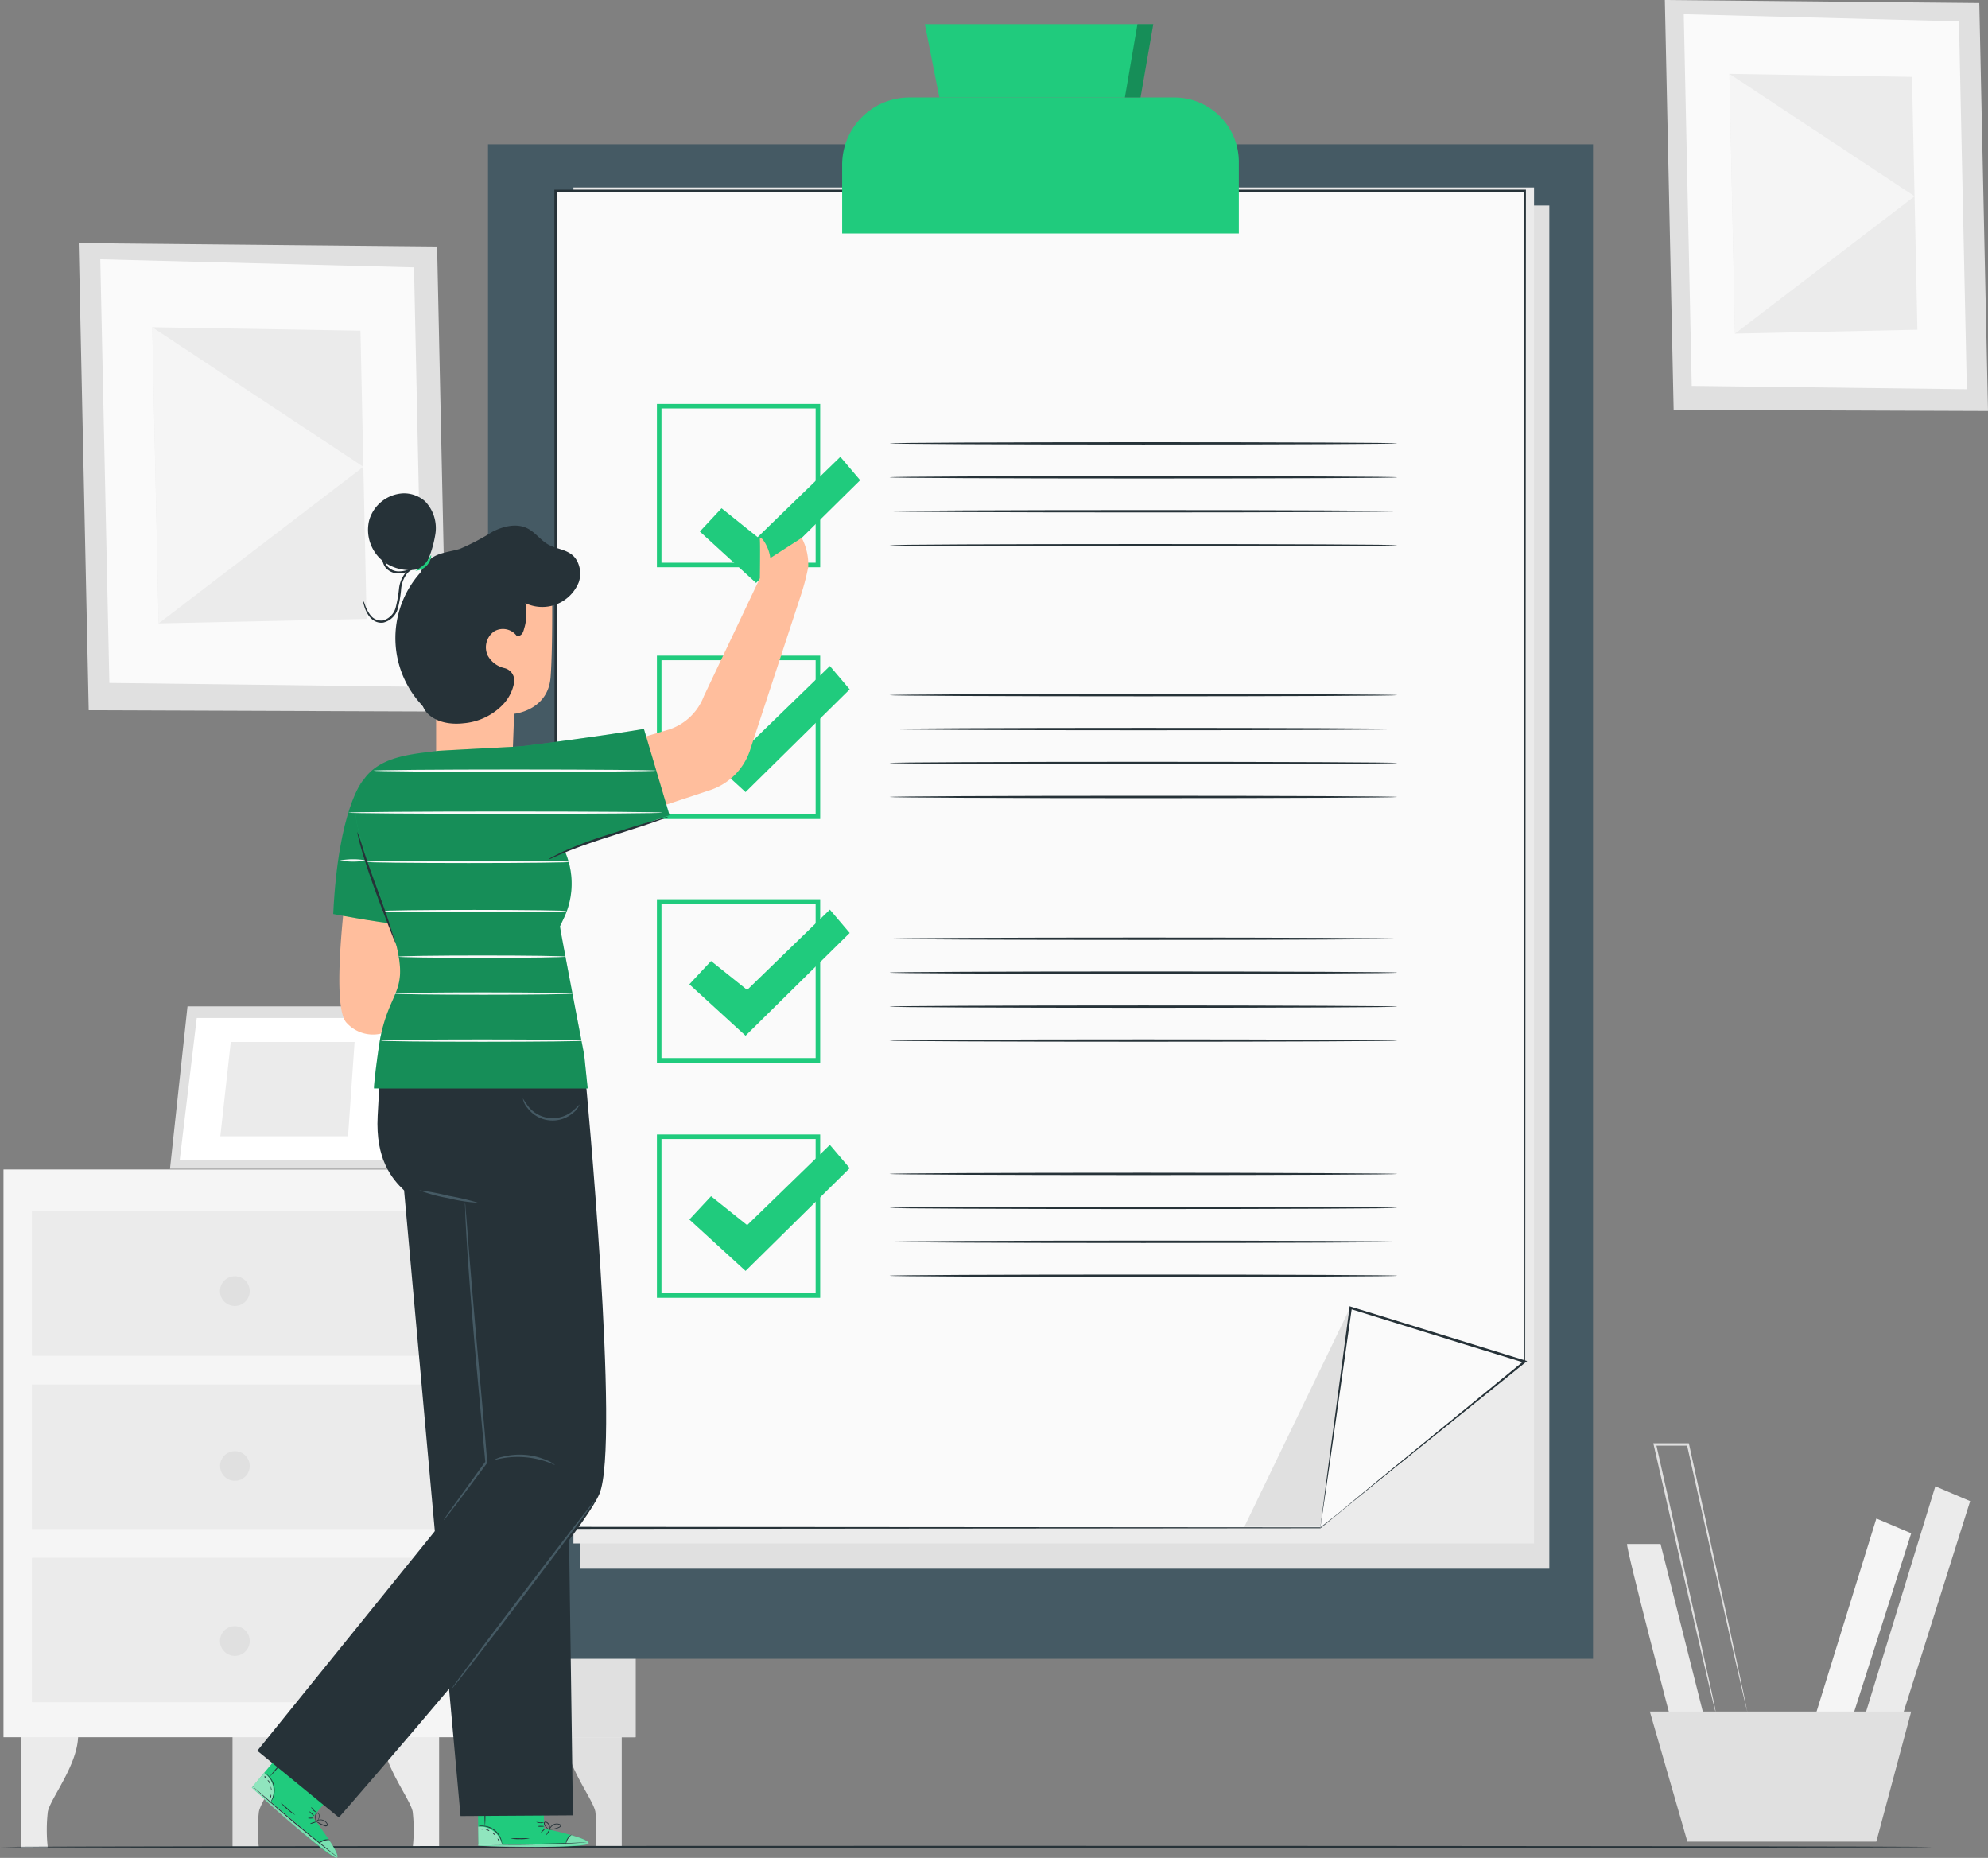 <svg xmlns="http://www.w3.org/2000/svg" width="280.835" height="262.401" viewBox="0 0 280.835 262.401">
  <rect x="0" y="0" width="280.835" height="262.401" fill="#808080" stroke="none"/>
  <g id="Grupo_145540" data-name="Grupo 145540" transform="translate(-1079.583 -6389.693)">
    <g id="freepik--background-complete--inject-180" transform="translate(1080.078 6389.693)">
      <path id="Trazado_251277" data-name="Trazado 251277" d="M35.34,423.9v16.157h3.727a22.407,22.407,0,0,1,0-5.117c.354-1.9,4.4-6.8,4.281-11.014Z" transform="translate(-32.804 -179.06)" fill="#ebebeb"/>
      <path id="Trazado_251278" data-name="Trazado 251278" d="M81.66,423.9v16.157h3.727a22.407,22.407,0,0,1,0-5.117c.354-1.9,4.4-6.8,4.281-11.014Z" transform="translate(-49.308 -179.06)" fill="#e0e0e0"/>
      <path id="Trazado_251279" data-name="Trazado 251279" d="M122.559,423.9v16.157h-3.733a22.812,22.812,0,0,0,0-5.117c-.36-1.9-4.4-6.8-4.287-11.013Z" transform="translate(-61.022 -179.06)" fill="#ebebeb"/>
      <path id="Trazado_251280" data-name="Trazado 251280" d="M162.646,423.9v16.157h-3.727a22.813,22.813,0,0,0,0-5.117c-.354-1.9-4.4-6.8-4.281-11.013Z" transform="translate(-75.31 -179.06)" fill="#e0e0e0"/>
      <rect id="Rectángulo_43921" data-name="Rectángulo 43921" width="89.293" height="80.184" transform="translate(0 165.171)" fill="#f5f5f5"/>
      <path id="Trazado_251281" data-name="Trazado 251281" d="M132.75,300.13l.663,80.184H156.8V300.13Z" transform="translate(-67.512 -134.959)" fill="#e0e0e0"/>
      <rect id="Rectángulo_43922" data-name="Rectángulo 43922" width="57.327" height="20.405" transform="translate(4.017 171.073)" fill="#ebebeb"/>
      <rect id="Rectángulo_43923" data-name="Rectángulo 43923" width="57.327" height="20.405" transform="translate(4.017 195.54)" fill="#ebebeb"/>
      <rect id="Rectángulo_43924" data-name="Rectángulo 43924" width="57.327" height="20.405" transform="translate(4.017 220.013)" fill="#ebebeb"/>
      <path id="Trazado_251282" data-name="Trazado 251282" d="M70.412,264.34,67.94,287.288H99.622l2.626-22.948Z" transform="translate(-44.42 -122.207)" fill="#e0e0e0"/>
      <path id="Trazado_251283" data-name="Trazado 251283" d="M72.477,266.9,70.07,286.977H98.663l2.311-20.077Z" transform="translate(-45.179 -123.119)" fill="#fff"/>
      <path id="Trazado_251284" data-name="Trazado 251284" d="M80.46,272.15l-1.48,13.324H97.023l.927-13.324Z" transform="translate(-48.353 -124.99)" fill="#ebebeb"/>
      <path id="Trazado_251285" data-name="Trazado 251285" d="M118.653,279.69l6.546,13.157-8.04-.09,1.493-13.067" transform="translate(-61.957 -127.676)" fill="#ebebeb"/>
      <path id="Trazado_251286" data-name="Trazado 251286" d="M83.107,325.642a2.1,2.1,0,1,1-2.1-2.092,2.1,2.1,0,0,1,2.1,2.092Z" transform="translate(-48.328 -143.304)" fill="#e0e0e0"/>
      <path id="Trazado_251287" data-name="Trazado 251287" d="M83.107,364.038a2.092,2.092,0,1,1-.613-1.486,2.1,2.1,0,0,1,.613,1.486Z" transform="translate(-48.328 -156.983)" fill="#e0e0e0"/>
      <path id="Trazado_251288" data-name="Trazado 251288" d="M83.107,402.428a2.1,2.1,0,1,1-2.1-2.1,2.1,2.1,0,0,1,2.1,2.1Z" transform="translate(-48.328 -170.662)" fill="#e0e0e0"/>
      <path id="Trazado_251289" data-name="Trazado 251289" d="M98.536,97.359,47.91,96.87l1.41,65.978,50.626.187Z" transform="translate(-37.283 -62.536)" fill="#e0e0e0"/>
      <path id="Trazado_251290" data-name="Trazado 251290" d="M96.958,101.566,52.64,100.42l1.281,59.837,44.305.547Z" transform="translate(-38.968 -63.801)" fill="#fafafa"/>
      <path id="Trazado_251291" data-name="Trazado 251291" d="M93.46,115.819l-29.41-.489.9,41.827,29.378-.631Z" transform="translate(-43.034 -69.113)" fill="#ebebeb"/>
      <path id="Trazado_251292" data-name="Trazado 251292" d="M64.951,157.157,93.872,135.04,64.05,115.33Z" transform="translate(-43.034 -69.113)" fill="#f5f5f5"/>
      <path id="Trazado_251293" data-name="Trazado 251293" d="M440.421,43.961,396,43.53l1.242,57.887,44.408.161Z" transform="translate(-161.311 -43.53)" fill="#e0e0e0"/>
      <path id="Trazado_251294" data-name="Trazado 251294" d="M439.029,47.661,400.15,46.65l1.126,52.493,38.866.476Z" transform="translate(-162.79 -44.642)" fill="#fafafa"/>
      <path id="Trazado_251295" data-name="Trazado 251295" d="M435.963,60.161,410.17,59.73l.785,36.69,25.773-.547Z" transform="translate(-166.36 -49.302)" fill="#ebebeb"/>
      <path id="Trazado_251296" data-name="Trazado 251296" d="M410.955,96.42l25.374-19.4L410.17,59.73Z" transform="translate(-166.36 -49.302)" fill="#f5f5f5"/>
      <path id="Trazado_251297" data-name="Trazado 251297" d="M387.708,382.3c-.187.566,6.437,25.748,6.437,25.748l4.544-.946-6.25-24.8Z" transform="translate(-158.355 -164.237)" fill="#ebebeb"/>
      <path id="Trazado_251298" data-name="Trazado 251298" d="M437.389,376.71,428.3,406.056h5.3l8.709-27.26Z" transform="translate(-172.82 -162.246)" fill="#f5f5f5"/>
      <path id="Trazado_251299" data-name="Trazado 251299" d="M449.595,369.65,439.18,403.54h5.3l10.035-31.8Z" transform="translate(-176.697 -159.73)" fill="#ebebeb"/>
      <path id="Trazado_251300" data-name="Trazado 251300" d="M392.71,419.07l5.3,18.364h26.694l4.924-18.364Z" transform="translate(-160.139 -177.339)" fill="#e0e0e0"/>
      <path id="Trazado_251301" data-name="Trazado 251301" d="M406.746,398.1a1.674,1.674,0,0,1-.058-.193l-.142-.56c-.122-.515-.29-1.242-.509-2.169l-1.834-8.02L398.21,360.41l.161.135H393.7l.161-.206c2.375,10.524,4.506,19.954,6.031,26.765.747,3.392,1.352,6.128,1.777,8.046.193.933.354,1.661.463,2.182.045.238.084.425.109.566a.644.644,0,0,1,0,.2,1.662,1.662,0,0,1-.058-.193c-.039-.142-.084-.328-.142-.56-.129-.515-.3-1.242-.528-2.169-.444-1.931-1.081-4.641-1.873-8.02-1.564-6.81-3.721-16.227-6.128-26.745l-.051-.2h5.021l.032.129c2.311,10.524,4.39,19.954,5.89,26.765.727,3.392,1.32,6.128,1.732,8.046.193.933.341,1.661.451,2.182l.109.566A.644.644,0,0,1,406.746,398.1Z" transform="translate(-160.406 -156.367)" fill="#e0e0e0"/>
    </g>
    <g id="freepik--Floor--inject-180" transform="translate(1079.583 6650.387)">
      <path id="Trazado_251302" data-name="Trazado 251302" d="M303.554,448.7c0,.09-61.112.167-136.462.167S30.63,448.787,30.63,448.7s61.1-.167,136.494-.167S303.554,448.607,303.554,448.7Z" transform="translate(-30.63 -448.53)" fill="#263238"/>
    </g>
    <g id="freepik--Checklist--inject-180" transform="translate(1148.521 6393.098)">
      <rect id="Rectángulo_43925" data-name="Rectángulo 43925" width="156.101" height="213.898" transform="translate(0 16.974)" fill="#455a64"/>
      <path id="Trazado_251303" data-name="Trazado 251303" d="M294.855,281.154H157.93V88.62H294.855V281.154Z" transform="translate(-144.927 -63.001)" fill="#e0e0e0"/>
      <path id="Trazado_251304" data-name="Trazado 251304" d="M292.176,276.174H156.48V84.67h135.7v191.5Z" transform="translate(-144.411 -61.594)" fill="#ebebeb"/>
      <path id="Trazado_251305" data-name="Trazado 251305" d="M276.2,261.54l-15.629,12.726H152.55V85.42H289.476V250.771Z" transform="translate(-143.011 -61.861)" fill="#fafafa"/>
      <path id="Trazado_251306" data-name="Trazado 251306" d="M276.1,261.424s.277-.238.837-.7l2.5-2.047,9.906-8.065v.039c0-27.164-.051-87.542-.1-165.351l.148.154H152.477l.167-.167c0,71,0,136.494-.039,188.845l-.129-.135,108.017.077h-.039l11.741-9.52,2.942-2.375c.644-.528.985-.785.985-.785l-.966.8-2.942,2.44-11.7,9.565h0l-108.056.09h-.135v-.135c0-52.351,0-117.847-.032-188.845V85.15H289.537V85.3c-.045,77.835-.084,138.187-.1,165.351h0l-9.945,8.027-2.517,2.1Z" transform="translate(-142.918 -61.765)" fill="#263238"/>
      <path id="Trazado_251307" data-name="Trazado 251307" d="M224.951,64.92h37.431a9.108,9.108,0,0,1,9.108,9.108v10.1H215.45V74.414a9.5,9.5,0,0,1,9.5-9.494Z" transform="translate(-165.422 -54.557)" fill="#20cb7d"/>
      <path id="Trazado_251308" data-name="Trazado 251308" d="M235.647,59.183,233.6,48.82h32.268l-1.8,10.363Z" transform="translate(-171.89 -48.82)" fill="#20cb7d"/>
      <path id="Trazado_251309" data-name="Trazado 251309" d="M197.863,155.23H174.8V132.16h23.063Zm-22.42-.644H197.22V132.8H175.444Z" transform="translate(-150.938 -78.515)" fill="#20cb7d"/>
      <path id="Trazado_251310" data-name="Trazado 251310" d="M297.576,140.727c0,.09-16.06.167-35.86.167s-35.866-.077-35.866-.167,16.054-.167,35.866-.167S297.576,140.631,297.576,140.727Z" transform="translate(-169.128 -81.508)" fill="#263238"/>
      <path id="Trazado_251311" data-name="Trazado 251311" d="M297.576,148.167c0,.1-16.06.167-35.86.167s-35.866-.071-35.866-.167S241.9,148,261.716,148,297.576,148.077,297.576,148.167Z" transform="translate(-169.128 -84.159)" fill="#263238"/>
      <path id="Trazado_251312" data-name="Trazado 251312" d="M297.576,155.617c0,.09-16.06.167-35.86.167s-35.866-.077-35.866-.167,16.054-.167,35.866-.167S297.576,155.527,297.576,155.617Z" transform="translate(-169.128 -86.813)" fill="#263238"/>
      <path id="Trazado_251313" data-name="Trazado 251313" d="M297.576,163.067c0,.09-16.06.167-35.86.167s-35.866-.077-35.866-.167,16.054-.167,35.866-.167S297.576,162.964,297.576,163.067Z" transform="translate(-169.128 -89.468)" fill="#263238"/>
      <path id="Trazado_251314" data-name="Trazado 251314" d="M197.863,210.46H174.8V187.39h23.063Zm-22.42-.644H197.22V188.034H175.444Z" transform="translate(-150.938 -98.194)" fill="#20cb7d"/>
      <path id="Trazado_251315" data-name="Trazado 251315" d="M181.92,200.21l3.064-3.289,5.1,4.081,11.683-11.342,2.8,3.3-14.708,14.509Z" transform="translate(-153.475 -99.003)" fill="#20cb7d"/>
      <path id="Trazado_251316" data-name="Trazado 251316" d="M297.576,195.957c0,.09-16.06.167-35.86.167s-35.866-.077-35.866-.167,16.054-.167,35.866-.167S297.576,195.867,297.576,195.957Z" transform="translate(-169.128 -101.187)" fill="#263238"/>
      <path id="Trazado_251317" data-name="Trazado 251317" d="M297.576,203.407c0,.09-16.06.167-35.86.167s-35.866-.077-35.866-.167,16.054-.167,35.866-.167S297.576,203.311,297.576,203.407Z" transform="translate(-169.128 -103.842)" fill="#263238"/>
      <path id="Trazado_251318" data-name="Trazado 251318" d="M297.576,210.847c0,.1-16.06.167-35.86.167s-35.866-.071-35.866-.167,16.054-.167,35.866-.167S297.576,210.757,297.576,210.847Z" transform="translate(-169.128 -106.492)" fill="#263238"/>
      <path id="Trazado_251319" data-name="Trazado 251319" d="M297.576,218.3c0,.09-16.06.167-35.86.167s-35.866-.077-35.866-.167,16.054-.167,35.866-.167S297.576,218.207,297.576,218.3Z" transform="translate(-169.128 -109.147)" fill="#263238"/>
      <path id="Trazado_251320" data-name="Trazado 251320" d="M197.863,263.91H174.8V240.84h23.063Zm-22.42-.644H197.22V241.484H175.444Z" transform="translate(-150.938 -117.239)" fill="#20cb7d"/>
      <path id="Trazado_251321" data-name="Trazado 251321" d="M181.92,253.66l3.064-3.289,5.1,4.081,11.683-11.342,2.8,3.3-14.708,14.509Z" transform="translate(-153.475 -118.048)" fill="#20cb7d"/>
      <path id="Trazado_251322" data-name="Trazado 251322" d="M297.576,249.407c0,.09-16.06.167-35.86.167s-35.866-.077-35.866-.167,16.054-.167,35.866-.167S297.576,249.311,297.576,249.407Z" transform="translate(-169.128 -120.232)" fill="#263238"/>
      <path id="Trazado_251323" data-name="Trazado 251323" d="M297.576,256.847c0,.1-16.06.167-35.86.167s-35.866-.071-35.866-.167,16.054-.167,35.866-.167S297.576,256.757,297.576,256.847Z" transform="translate(-169.128 -122.883)" fill="#263238"/>
      <path id="Trazado_251324" data-name="Trazado 251324" d="M297.576,264.3c0,.1-16.06.167-35.86.167s-35.866-.071-35.866-.167,16.054-.167,35.866-.167S297.576,264.207,297.576,264.3Z" transform="translate(-169.128 -125.537)" fill="#263238"/>
      <path id="Trazado_251325" data-name="Trazado 251325" d="M297.576,271.747c0,.09-16.06.167-35.86.167s-35.866-.077-35.866-.167,16.054-.167,35.866-.167S297.576,271.657,297.576,271.747Z" transform="translate(-169.128 -128.192)" fill="#263238"/>
      <path id="Trazado_251326" data-name="Trazado 251326" d="M197.863,315.52H174.8V292.45h23.063Zm-22.42-.644H197.22V293.094H175.444Z" transform="translate(-150.938 -135.628)" fill="#20cb7d"/>
      <path id="Trazado_251327" data-name="Trazado 251327" d="M181.92,305.27l3.064-3.289,5.1,4.081,11.683-11.342,2.8,3.3-14.708,14.509Z" transform="translate(-153.475 -136.437)" fill="#20cb7d"/>
      <path id="Trazado_251328" data-name="Trazado 251328" d="M297.576,301.007c0,.1-16.06.167-35.86.167s-35.866-.071-35.866-.167,16.054-.167,35.866-.167S297.576,300.943,297.576,301.007Z" transform="translate(-169.128 -138.617)" fill="#263238"/>
      <path id="Trazado_251329" data-name="Trazado 251329" d="M297.576,308.457c0,.09-16.06.167-35.86.167s-35.866-.077-35.866-.167,16.054-.167,35.866-.167S297.576,308.367,297.576,308.457Z" transform="translate(-169.128 -141.272)" fill="#263238"/>
      <path id="Trazado_251330" data-name="Trazado 251330" d="M297.576,315.907c0,.09-16.06.167-35.86.167s-35.866-.077-35.866-.167,16.054-.167,35.866-.167S297.576,315.811,297.576,315.907Z" transform="translate(-169.128 -143.927)" fill="#263238"/>
      <path id="Trazado_251331" data-name="Trazado 251331" d="M297.576,323.347c0,.1-16.06.167-35.86.167s-35.866-.071-35.866-.167,16.054-.167,35.866-.167S297.576,323.257,297.576,323.347Z" transform="translate(-169.128 -146.577)" fill="#263238"/>
      <path id="Trazado_251332" data-name="Trazado 251332" d="M318.721,330.23,303.71,361.32h10.717Z" transform="translate(-196.87 -149.089)" fill="#e0e0e0"/>
      <path id="Trazado_251333" data-name="Trazado 251333" d="M320.36,361.59l4.293-31.09,24.615,7.6Z" transform="translate(-202.803 -149.186)" fill="#fafafa"/>
      <path id="Trazado_251334" data-name="Trazado 251334" d="M320.36,361.462l8.278-6.817,20.527-16.807.058.283-9.507-2.922-15.082-4.68.2-.129c-1.287,9.012-2.388,16.768-3.167,22.265-.779,5.349-1.178,8.111-1.287,8.806a1.337,1.337,0,0,1,0-.142l.058-.425c.051-.406.122-.972.219-1.693.2-1.513.483-3.682.843-6.437.747-5.542,1.789-13.337,3.006-22.445v-.18l.174.052,15.12,4.66,9.5,2.935.3.09-.238.193c-8.31,6.7-15.577,12.558-20.778,16.736l-6.07,4.873-1.622,1.287-.412.328Z" transform="translate(-202.803 -149.057)" fill="#263238"/>
      <g id="Grupo_145398" data-name="Grupo 145398" transform="translate(89.968 0)" opacity="0.3">
        <path id="Trazado_251335" data-name="Trazado 251335" d="M279.277,48.82,277.5,59.183h2.214l1.8-10.363h-2.826" transform="translate(-277.5 -48.82)"/>
      </g>
    </g>
    <g id="freepik--Character--inject-180" transform="translate(1115.153 6454.216)">
      <path id="Trazado_251336" data-name="Trazado 251336" d="M130.743,199.557h0a5.793,5.793,0,0,0,6.224-5.549c.122-3.154.232-6.34.232-6.34s4.776-.444,5.15-5.15.187-15.635.187-15.635h0a16.459,16.459,0,0,0-16.646,1.069l.29,16.633v8.954C126.186,196.512,127.75,199.332,130.743,199.557Z" transform="translate(-100.142 -151.377)" fill="#ffbe9d"/>
      <path id="Trazado_251337" data-name="Trazado 251337" d="M136.235,174.491a2.427,2.427,0,0,0-3.218-.708,2.749,2.749,0,0,0-.914,3.437,3.6,3.6,0,0,0,2.317,1.751,1.815,1.815,0,0,1,1.423,1.931,6.051,6.051,0,0,1-1.661,3.289,8.716,8.716,0,0,1-5.471,2.575c-2.015.238-4.319-.18-5.491-1.835a7.5,7.5,0,0,1-.946-4.255l-.219-10.454a15.243,15.243,0,0,1,.238-3.753,5.047,5.047,0,0,1,1.983-3.1c1.152-.76,2.607-.824,3.914-1.242a32.508,32.508,0,0,0,4.564-2.4c1.532-.785,3.405-1.255,4.944-.483,1.107.554,1.847,1.654,2.916,2.266,1.532.869,3.611.644,4.351,2.922a3.785,3.785,0,0,1,0,2.4,5.557,5.557,0,0,1-7.55,2.974,7.406,7.406,0,0,1-.09,3.3c-.174.528-.232,1.32-1.049,1.339" transform="translate(-98.766 -149.142)" fill="#263238"/>
      <path id="Trazado_251338" data-name="Trazado 251338" d="M119.4,162.219a16.093,16.093,0,0,0,1.519-4.75,5.446,5.446,0,0,0-1.487-4.589,4.506,4.506,0,0,0-3.115-1.1,5.265,5.265,0,0,0-4.75,3.766,5.664,5.664,0,0,0,1.931,5.793,6.16,6.16,0,0,0,6.128.8" transform="translate(-94.976 -146.622)" fill="#263238"/>
      <path id="Trazado_251339" data-name="Trazado 251339" d="M124.03,165.35a2.33,2.33,0,0,1-2.24,2.189,8.107,8.107,0,0,0,1.287-.9C123.67,166.019,123.94,165.324,124.03,165.35Z" transform="translate(-98.682 -151.459)" fill="#20cb7d"/>
      <path id="Trazado_251340" data-name="Trazado 251340" d="M119.876,164.77a4.4,4.4,0,0,1-1.287.933,3.7,3.7,0,0,1-1.686.483,2.362,2.362,0,0,1-1.976-.888,2.607,2.607,0,0,1-.348-2.137,4.145,4.145,0,0,1,.792-1.564,4.8,4.8,0,0,1,1.12-1.126,15.274,15.274,0,0,1-.927,1.287,4.216,4.216,0,0,0-.682,1.493,2.356,2.356,0,0,0,.315,1.873,2.111,2.111,0,0,0,1.706.772,3.682,3.682,0,0,0,1.583-.386A13.817,13.817,0,0,1,119.876,164.77Z" transform="translate(-96.079 -149.72)" fill="#263238"/>
      <path id="Trazado_251341" data-name="Trazado 251341" d="M110.38,172.785a2.227,2.227,0,0,1,.225.521,5.247,5.247,0,0,0,.7,1.352,1.931,1.931,0,0,0,1.847.85,2.575,2.575,0,0,0,1.783-1.8,18.064,18.064,0,0,0,.483-2.742,4.255,4.255,0,0,1,.9-2.169,2.4,2.4,0,0,1,1.377-.785.9.9,0,0,1,.579.051,2.778,2.778,0,0,0-.554.077,2.362,2.362,0,0,0-1.223.811,4.191,4.191,0,0,0-.779,2.06,16.252,16.252,0,0,1-.47,2.806,2.819,2.819,0,0,1-2.04,1.989,1.931,1.931,0,0,1-1.287-.245,2.658,2.658,0,0,1-.811-.766,4.692,4.692,0,0,1-.644-1.448,1.506,1.506,0,0,1-.09-.566Z" transform="translate(-94.616 -152.4)" fill="#263238"/>
      <path id="Trazado_251342" data-name="Trazado 251342" d="M106.176,237.116s-2.414,17.65,0,19.89A5.021,5.021,0,0,0,110.9,258.5l4.59-3.862.9-17.547Z" transform="translate(-92.736 -177.021)" fill="#ffbe9d"/>
      <path id="Trazado_251343" data-name="Trazado 251343" d="M184.22,154.32l3.064-3.289,5.1,4.081,11.683-11.342,2.8,3.3-14.708,14.509Z" transform="translate(-120.926 -143.77)" fill="#20cb7d"/>
      <path id="Trazado_251344" data-name="Trazado 251344" d="M192.121,161.55l-4.441,2.852c-.2-1.757-1.538-3.5-1.474-2.613s0,5.458,0,5.458l-7.911,16.665a7.9,7.9,0,0,1-4.886,4.692l-7.409,2.2,2.89,9.778,10.3-3.412a8.864,8.864,0,0,0,5.632-5.645L191.9,169.95a33.532,33.532,0,0,0,1.133-4.248A8.093,8.093,0,0,0,192.121,161.55Z" transform="translate(-114.434 -150.105)" fill="#ffbe9d"/>
      <path id="Trazado_251345" data-name="Trazado 251345" d="M144.862,441.987l-.116-4.937-9.256.148.084,7.229.579.032c2.575.1,13.009.328,14.708-.212C152.754,443.635,144.862,441.987,144.862,441.987Z" transform="translate(-103.563 -248.269)" fill="#20cb7d"/>
      <g id="Grupo_145399" data-name="Grupo 145399" transform="translate(31.978 193.449)" opacity="0.5">
        <path id="Trazado_251346" data-name="Trazado 251346" d="M138.962,446.888a3.219,3.219,0,0,0-1.217-1.931,3.109,3.109,0,0,0-2.176-.644l.039,2.575Z" transform="translate(-135.57 -444.302)" fill="#fff"/>
      </g>
      <g id="Grupo_145400" data-name="Grupo 145400" transform="translate(31.985 194.664)" opacity="0.4">
        <path id="Trazado_251347" data-name="Trazado 251347" d="M148.724,446.19s2.768.747,2.433,1.21-10.9.644-15.577.283v-.206l12.333-.084S148.216,446.222,148.724,446.19Z" transform="translate(-135.58 -446.19)" fill="#fff"/>
      </g>
      <path id="Trazado_251348" data-name="Trazado 251348" d="M135.4,448.037h.618l1.686.045c1.423.032,3.386.045,5.555,0s4.139-.1,5.555-.174l1.686-.1.457-.032h-.463l-1.68.064c-1.423.045-3.386.109-5.555.142s-4.132,0-5.555,0H135.38Z" transform="translate(-103.524 -252.092)" fill="#263238"/>
      <path id="Trazado_251349" data-name="Trazado 251349" d="M154.8,447.478a3.457,3.457,0,0,1,.3-.8,3.823,3.823,0,0,1,.56-.644,1.506,1.506,0,0,0-.863,1.461Z" transform="translate(-110.442 -251.469)" fill="#263238"/>
      <path id="Trazado_251350" data-name="Trazado 251350" d="M150.518,445.762a1.949,1.949,0,0,0,.29-.354c.135-.212.212-.406.187-.418s-.154.142-.283.354S150.492,445.749,150.518,445.762Z" transform="translate(-108.916 -251.098)" fill="#263238"/>
      <path id="Trazado_251351" data-name="Trazado 251351" d="M149.348,445.306a1.477,1.477,0,0,0,.322-.225c.161-.148.264-.283.245-.3s-.167.077-.322.219S149.322,445.281,149.348,445.306Z" transform="translate(-108.5 -251.022)" fill="#263238"/>
      <path id="Trazado_251352" data-name="Trazado 251352" d="M148.59,444.214a1.01,1.01,0,0,0,.483.051,1.043,1.043,0,0,0,.483-.058,1.216,1.216,0,0,0-.483-.051,1.062,1.062,0,0,0-.483.058Z" transform="translate(-108.231 -250.799)" fill="#263238"/>
      <path id="Trazado_251353" data-name="Trazado 251353" d="M148.32,443.3a1,1,0,0,0,.541.148.985.985,0,0,0,.56-.084,2.877,2.877,0,0,0-.554,0A3,3,0,0,0,148.32,443.3Z" transform="translate(-108.134 -250.496)" fill="#263238"/>
      <path id="Trazado_251354" data-name="Trazado 251354" d="M151,444.471a1.642,1.642,0,0,0,.592,0,3.514,3.514,0,0,0,.644-.148,1.93,1.93,0,0,0,.36-.154.3.3,0,0,0,.148-.187.245.245,0,0,0-.1-.238,1.1,1.1,0,0,0-1.345.341,1.186,1.186,0,0,0-.187.4.387.387,0,0,0,0,.161,1.886,1.886,0,0,1,.264-.509,1.12,1.12,0,0,1,.5-.341.946.946,0,0,1,.715.039c.09.071.058.18-.045.245a1.927,1.927,0,0,1-.335.148,4.234,4.234,0,0,1-.644.167C151.219,444.452,151,444.452,151,444.471Z" transform="translate(-109.089 -250.617)" fill="#263238"/>
      <path id="Trazado_251355" data-name="Trazado 251355" d="M150.792,444.369a.573.573,0,0,0,.064-.412,1.03,1.03,0,0,0-.174-.431.6.6,0,0,0-.5-.3.232.232,0,0,0-.18.277.644.644,0,0,0,.1.264,1.525,1.525,0,0,0,.29.354.837.837,0,0,0,.341.238,3.96,3.96,0,0,1-.283-.29,2.407,2.407,0,0,1-.257-.354c-.084-.122-.142-.348,0-.38s.3.129.393.245a1.036,1.036,0,0,1,.18.386,2.35,2.35,0,0,1,.019.4Z" transform="translate(-108.734 -250.471)" fill="#263238"/>
      <path id="Trazado_251356" data-name="Trazado 251356" d="M135.65,444.189h.682a2.9,2.9,0,0,1,2.452,1.892c.148.393.167.644.187.644a.463.463,0,0,0,0-.187,2.728,2.728,0,0,0-.109-.5,2.826,2.826,0,0,0-2.523-1.931,2.3,2.3,0,0,0-.509,0A.5.5,0,0,0,135.65,444.189Z" transform="translate(-103.62 -250.78)" fill="#263238"/>
      <path id="Trazado_251357" data-name="Trazado 251357" d="M137.016,438.24a14.889,14.889,0,0,0-.051,1.9,15.619,15.619,0,0,0,.058,1.931,15.031,15.031,0,0,0,.051-1.931A17.283,17.283,0,0,0,137.016,438.24Z" transform="translate(-104.085 -248.693)" fill="#263238"/>
      <path id="Trazado_251358" data-name="Trazado 251358" d="M142.62,446.871a5.574,5.574,0,0,0,1.358.109,4.954,4.954,0,0,0,1.352-.129c0-.032-.644,0-1.352,0A12.409,12.409,0,0,0,142.62,446.871Z" transform="translate(-106.104 -251.756)" fill="#263238"/>
      <path id="Trazado_251359" data-name="Trazado 251359" d="M139.81,446.918s.051.129.109.27.1.257.135.257.045-.148-.032-.309S139.829,446.9,139.81,446.918Z" transform="translate(-105.102 -251.784)" fill="#263238"/>
      <path id="Trazado_251360" data-name="Trazado 251360" d="M138.72,445.617a.574.574,0,0,0,.142.212c.1.1.193.154.212.135s-.039-.122-.135-.212S138.746,445.591,138.72,445.617Z" transform="translate(-104.714 -251.319)" fill="#263238"/>
      <path id="Trazado_251361" data-name="Trazado 251361" d="M137.19,444.973a.648.648,0,0,1,.27.071c.135.071.232.116.257.1s-.051-.148-.225-.2A.377.377,0,0,0,137.19,444.973Z" transform="translate(-104.169 -251.074)" fill="#263238"/>
      <path id="Trazado_251362" data-name="Trazado 251362" d="M136.11,444.758a.225.225,0,0,0,.116.1c.077.026.148.032.161,0s-.045-.077-.122-.1S136.116,444.726,136.11,444.758Z" transform="translate(-103.784 -251.008)" fill="#263238"/>
      <path id="Trazado_251363" data-name="Trazado 251363" d="M94.515,436.875l3.141-3.817-7.119-5.928-4.647,5.536.412.4c1.873,1.744,9.655,8.735,11.29,9.43C99.427,443.274,94.515,436.875,94.515,436.875Z" transform="translate(-85.89 -244.734)" fill="#20cb7d"/>
      <g id="Grupo_145401" data-name="Grupo 145401" transform="translate(0.071 185.865)" opacity="0.5">
        <path id="Trazado_251364" data-name="Trazado 251364" d="M88.575,436.691a3.218,3.218,0,0,0,.354-2.272,3.1,3.1,0,0,0-1.236-1.9L86,434.5Z" transform="translate(-86 -432.52)" fill="#fff"/>
      </g>
      <g id="Grupo_145402" data-name="Grupo 145402" transform="translate(0 187.783)" opacity="0.4">
        <path id="Trazado_251365" data-name="Trazado 251365" d="M96.826,443.089s1.609,2.375,1.056,2.5-8.7-6.643-11.992-9.945l.142-.148,9.4,7.982S96.4,442.761,96.826,443.089Z" transform="translate(-85.89 -435.5)" fill="#fff"/>
      </g>
      <path id="Trazado_251366" data-name="Trazado 251366" d="M85.94,435.35l.109.116.335.315,1.249,1.133c1.056.946,2.536,2.24,4.2,3.63s3.218,2.62,4.326,3.5l1.339,1.023.367.27.135.09-.122-.109-.354-.29-1.287-1.049c-1.114-.888-2.639-2.124-4.306-3.515s-3.154-2.671-4.223-3.6l-1.287-1.107-.348-.3Z" transform="translate(-85.908 -247.663)" fill="#263238"/>
      <path id="Trazado_251367" data-name="Trazado 251367" d="M100.57,447.723a3.45,3.45,0,0,1,.76-.418,4.385,4.385,0,0,1,.85-.129,1.406,1.406,0,0,0-1.609.547Z" transform="translate(-91.121 -251.849)" fill="#263238"/>
      <path id="Trazado_251368" data-name="Trazado 251368" d="M98.69,443.53c0,.032.212,0,.451-.084s.431-.161.418-.193-.212,0-.451.084a1.08,1.08,0,0,0-.418.193Z" transform="translate(-90.451 -250.475)" fill="#263238"/>
      <path id="Trazado_251369" data-name="Trazado 251369" d="M98.19,442.43a1.387,1.387,0,0,0,.393.045c.219-.006.386-.039.386-.071s-.18-.051-.393-.045A.862.862,0,0,0,98.19,442.43Z" transform="translate(-90.273 -250.16)" fill="#263238"/>
      <path id="Trazado_251370" data-name="Trazado 251370" d="M98.49,440.994a2.178,2.178,0,0,0,.335.354,1.287,1.287,0,0,0,.406.277,2.066,2.066,0,0,0-.335-.36C98.69,441.091,98.516,440.943,98.49,440.994Z" transform="translate(-90.38 -249.671)" fill="#263238"/>
      <path id="Trazado_251371" data-name="Trazado 251371" d="M98.91,440.058a1.339,1.339,0,0,0,.792.766,4.249,4.249,0,0,0-.4-.38C99.09,440.238,98.968,440.019,98.91,440.058Z" transform="translate(-90.529 -249.339)" fill="#263238"/>
      <path id="Trazado_251372" data-name="Trazado 251372" d="M99.849,442.911a1.621,1.621,0,0,0,.457.38,3.215,3.215,0,0,0,.579.3,1.81,1.81,0,0,0,.373.122.315.315,0,0,0,.232-.051.232.232,0,0,0,.084-.238,1.094,1.094,0,0,0-1.242-.644,1,1,0,0,0-.406.18.432.432,0,0,0-.116.109,1.719,1.719,0,0,1,.534-.212,1.075,1.075,0,0,1,.605.071.933.933,0,0,1,.515.489.15.15,0,0,1-.193.161,2.178,2.178,0,0,1-.348-.109,3.709,3.709,0,0,1-.573-.27A2.178,2.178,0,0,1,99.849,442.911Z" transform="translate(-90.85 -250.3)" fill="#263238"/>
      <path id="Trazado_251373" data-name="Trazado 251373" d="M99.924,442.516a.7.7,0,0,0,.322-.27,1.068,1.068,0,0,0,.154-.438.644.644,0,0,0-.187-.554.238.238,0,0,0-.322.1.644.644,0,0,0-.09.264,1.86,1.86,0,0,0,0,.457.85.85,0,0,0,.1.406s0-.161,0-.406a2.2,2.2,0,0,1,.039-.438c0-.148.116-.354.251-.283s.142.3.142.444a1,1,0,0,1-.122.406,1.929,1.929,0,0,1-.29.315Z" transform="translate(-90.842 -249.757)" fill="#263238"/>
      <path id="Trazado_251374" data-name="Trazado 251374" d="M88.69,432.52a3.539,3.539,0,0,1,.509.451,3,3,0,0,1,.753,1.429,2.967,2.967,0,0,1-.129,1.609c-.148.4-.309.612-.29.644a.6.6,0,0,0,.122-.148,2.227,2.227,0,0,0,.238-.444,2.813,2.813,0,0,0,.167-1.661,2.845,2.845,0,0,0-.8-1.461,2.434,2.434,0,0,0-.4-.315A.515.515,0,0,0,88.69,432.52Z" transform="translate(-86.888 -246.655)" fill="#263238"/>
      <path id="Trazado_251375" data-name="Trazado 251375" d="M92.295,428.87a15.732,15.732,0,0,0-1.287,1.41,18.026,18.026,0,0,0-1.2,1.48,14.151,14.151,0,0,0,1.287-1.4,18.667,18.667,0,0,0,1.2-1.487Z" transform="translate(-87.287 -245.354)" fill="#263238"/>
      <path id="Trazado_251376" data-name="Trazado 251376" d="M92.25,439.068a5.323,5.323,0,0,0,.953.966,5.072,5.072,0,0,0,1.114.785s-.47-.386-1.036-.869A10.3,10.3,0,0,0,92.25,439.068Z" transform="translate(-88.156 -248.987)" fill="#263238"/>
      <path id="Trazado_251377" data-name="Trazado 251377" d="M90,437.26s-.045.129-.084.277-.1.257-.071.277.129-.077.18-.251S90.033,437.253,90,437.26Z" transform="translate(-87.297 -248.344)" fill="#263238"/>
      <path id="Trazado_251378" data-name="Trazado 251378" d="M90.1,435.56c-.032,0-.045.116-.032.251s.045.245.077.245.045-.116,0-.251S90.132,435.56,90.1,435.56Z" transform="translate(-87.377 -247.738)" fill="#263238"/>
      <path id="Trazado_251379" data-name="Trazado 251379" d="M89.34,434.116c0,.032.084.109.154.232s.1.245.135.245.051-.148-.039-.3S89.353,434.09,89.34,434.116Z" transform="translate(-87.119 -247.221)" fill="#263238"/>
      <path id="Trazado_251380" data-name="Trazado 251380" d="M88.69,433.209v.161a.119.119,0,0,0,.122.1c.026-.013,0-.09,0-.161A.119.119,0,0,0,88.69,433.209Z" transform="translate(-86.888 -246.899)" fill="#263238"/>
      <path id="Trazado_251381" data-name="Trazado 251381" d="M114.212,281.259S111.129,294.3,112,296.881s6.521,4.068,6.521,4.068l-.193,35.718L87.1,375.289l11.522,9.424s33.819-38.679,36.8-45.7-1.931-58.35-1.931-58.35Z" transform="translate(-86.321 -192.545)" fill="#263238"/>
      <path id="Trazado_251382" data-name="Trazado 251382" d="M139.556,273.33,141.082,381.8l-15.88.1-7.975-88.366h0c-1.686-1.609-4.062-4.364-3.733-10.511l.386-7.139Z" transform="translate(-95.714 -189.934)" fill="#263238"/>
      <path id="Trazado_251383" data-name="Trazado 251383" d="M128,352.244a.74.74,0,0,1,.09-.161c.084-.116.18-.264.3-.444l1.178-1.667L133.883,344v.084c-.348-3.766-.766-8.329-1.217-13.254-.579-6.437-1.043-12.294-1.32-16.536-.142-2.118-.232-3.83-.283-5.014,0-.566-.039-1.023-.045-1.371a1.931,1.931,0,0,1,0-.476,3.218,3.218,0,0,1,.058.476c0,.341.064.8.109,1.365.1,1.217.225,2.916.393,5.008.335,4.229.837,10.067,1.416,16.517.431,4.944.869,9.5,1.159,13.286v.084l-4.409,5.9L128.5,351.69l-.335.418C128.032,352.211,128,352.25,128,352.244Z" transform="translate(-100.894 -202.084)" fill="#455a64"/>
      <path id="Trazado_251384" data-name="Trazado 251384" d="M130.956,306.454a21.628,21.628,0,0,1-4.21-.644,21.6,21.6,0,0,1-4.107-1.12,35.546,35.546,0,0,1,4.178.792A37.214,37.214,0,0,1,130.956,306.454Z" transform="translate(-98.984 -201.108)" fill="#455a64"/>
      <path id="Trazado_251385" data-name="Trazado 251385" d="M147.643,364.178a12.629,12.629,0,0,0-8.7-.689,3.5,3.5,0,0,1,1.236-.483,9.724,9.724,0,0,1,6.334.5A3.7,3.7,0,0,1,147.643,364.178Z" transform="translate(-104.792 -221.774)" fill="#455a64"/>
      <path id="Trazado_251386" data-name="Trazado 251386" d="M149.971,372.78c.071.058-4.4,6.057-9.984,13.4s-10.177,13.254-10.248,13.2,4.4-6.057,9.984-13.4S149.9,372.722,149.971,372.78Z" transform="translate(-101.514 -225.369)" fill="#455a64"/>
      <path id="Trazado_251387" data-name="Trazado 251387" d="M153.394,285.373a2.729,2.729,0,0,1-.895,1.184,4.435,4.435,0,0,1-6.475-.682,2.613,2.613,0,0,1-.644-1.345,12.79,12.79,0,0,0,.811,1.191,4.409,4.409,0,0,0,6.147.644A13.843,13.843,0,0,0,153.394,285.373Z" transform="translate(-107.087 -193.924)" fill="#455a64"/>
      <path id="Trazado_251388" data-name="Trazado 251388" d="M121.714,188.441a13.852,13.852,0,0,1-.753-19.311" transform="translate(-97.118 -152.806)" fill="#263238"/>
      <path id="Trazado_251389" data-name="Trazado 251389" d="M107.925,214.85s-3.45,3.9-4.165,18.815c0,0,9.829,1.867,10.009,1.332S107.925,214.85,107.925,214.85Z" transform="translate(-92.257 -169.097)" fill="#20cb7d"/>
      <g id="Grupo_145403" data-name="Grupo 145403" transform="translate(11.503 45.753)" opacity="0.3">
        <path id="Trazado_251390" data-name="Trazado 251390" d="M107.925,214.85s-3.45,3.9-4.165,18.815c0,0,9.829,1.867,10.009,1.332S107.925,214.85,107.925,214.85Z" transform="translate(-103.76 -214.85)"/>
      </g>
      <path id="Trazado_251391" data-name="Trazado 251391" d="M111.244,254.238h30.183l-.489-4.718s-3.45-17.933-3.424-18.171l.541-1.139a11.374,11.374,0,0,0,.135-9.494h0l14.8-5.053-3.618-12.191c-6.707,1.126-16.845,2.395-16.845,2.395l-1.506.122s-10.466.547-10.692.573c-4.377.534-9.469.869-11.329,5.555-1,2.5-.051,6.263,1.577,10.138l3.862,11.908c1.545,6.546-.92,6.231-2.279,12.822C111.945,247.975,111.225,253.324,111.244,254.238Z" transform="translate(-93.98 -165.042)" fill="#20cb7d"/>
      <g id="Grupo_145404" data-name="Grupo 145404" transform="translate(14.615 38.428)" opacity="0.3">
        <path id="Trazado_251392" data-name="Trazado 251392" d="M111.244,254.238h30.183l-.489-4.718s-3.45-17.933-3.424-18.171l.541-1.139a11.374,11.374,0,0,0,.135-9.494h0l14.8-5.053-3.618-12.191c-6.707,1.126-16.845,2.395-16.845,2.395l-1.506.122s-10.466.547-10.692.573c-4.377.534-9.469.869-11.329,5.555-1,2.5-.051,6.263,1.577,10.138l3.862,11.908c1.545,6.546-.92,6.231-2.279,12.822C111.945,247.975,111.225,253.324,111.244,254.238Z" transform="translate(-108.595 -203.47)"/>
      </g>
      <path id="Trazado_251393" data-name="Trazado 251393" d="M167.935,222.72a3.3,3.3,0,0,1-.644.277c-.425.154-1.049.367-1.822.644-1.545.521-3.695,1.21-6.064,1.97s-4.506,1.513-5.986,2.131c-.76.309-1.358.579-1.777.76a2.775,2.775,0,0,1-.644.257,3.218,3.218,0,0,1,.605-.38c.406-.212.991-.521,1.738-.856a58.619,58.619,0,0,1,5.98-2.227c2.375-.76,4.506-1.416,6.1-1.88.779-.232,1.416-.412,1.854-.534A2.741,2.741,0,0,1,167.935,222.72Z" transform="translate(-109.089 -171.901)" fill="#263238"/>
      <path id="Trazado_251394" data-name="Trazado 251394" d="M152.5,212.537c0,.09-8.928.167-19.954.167s-19.954-.077-19.954-.167,8.922-.167,19.954-.167S152.5,212.447,152.5,212.537Z" transform="translate(-95.404 -168.213)" fill="#fafafa"/>
      <path id="Trazado_251395" data-name="Trazado 251395" d="M151.447,221.747c0,.09-9.932.167-22.182.167s-22.175-.077-22.175-.167,9.926-.167,22.175-.167S151.447,221.657,151.447,221.747Z" transform="translate(-93.444 -171.495)" fill="#fafafa"/>
      <path id="Trazado_251396" data-name="Trazado 251396" d="M108.951,232.217a10.315,10.315,0,0,1-3.7,0,10.315,10.315,0,0,1,3.7,0Z" transform="translate(-92.788 -175.218)" fill="#fafafa"/>
      <path id="Trazado_251397" data-name="Trazado 251397" d="M139.945,232.547c0,.09-6.495.167-14.5.167s-14.5-.077-14.5-.167,6.488-.167,14.5-.167S139.945,232.451,139.945,232.547Z" transform="translate(-94.816 -175.343)" fill="#fafafa"/>
      <path id="Trazado_251398" data-name="Trazado 251398" d="M140.587,243.337c0,.1-5.832.167-13.015.167s-13.022-.071-13.022-.167,5.825-.167,13.022-.167S140.587,243.247,140.587,243.337Z" transform="translate(-96.102 -179.187)" fill="#fafafa"/>
      <path id="Trazado_251399" data-name="Trazado 251399" d="M141.658,253.347c0,.09-5.278.167-11.792.167s-11.805-.077-11.805-.167,5.285-.167,11.805-.167S141.658,253.251,141.658,253.347Z" transform="translate(-97.353 -182.754)" fill="#fafafa"/>
      <path id="Trazado_251400" data-name="Trazado 251400" d="M142.355,261.437c0,.1-5.652.167-12.623.167s-12.623-.071-12.623-.167,5.652-.167,12.623-.167S142.355,261.347,142.355,261.437Z" transform="translate(-97.014 -185.637)" fill="#fafafa"/>
      <path id="Trazado_251401" data-name="Trazado 251401" d="M142.971,271.757c0,.1-6.437.167-14.361.167s-14.361-.071-14.361-.167,6.437-.167,14.361-.167S142.971,271.667,142.971,271.757Z" transform="translate(-95.995 -189.314)" fill="#fafafa"/>
      <path id="Trazado_251402" data-name="Trazado 251402" d="M114.409,241.654a2.022,2.022,0,0,1-.27-.592l-.644-1.648c-.534-1.39-1.287-3.309-2.06-5.452s-1.423-4.1-1.828-5.536c-.2-.721-.354-1.287-.438-1.712a2.749,2.749,0,0,1-.109-.644,22.675,22.675,0,0,1,.772,2.285c.463,1.416,1.139,3.36,1.931,5.5s1.487,4.068,1.931,5.484c.238.708.418,1.287.534,1.686a2.575,2.575,0,0,1,.18.631Z" transform="translate(-94.146 -173.094)" fill="#263238"/>
    </g>
  </g>
</svg>
